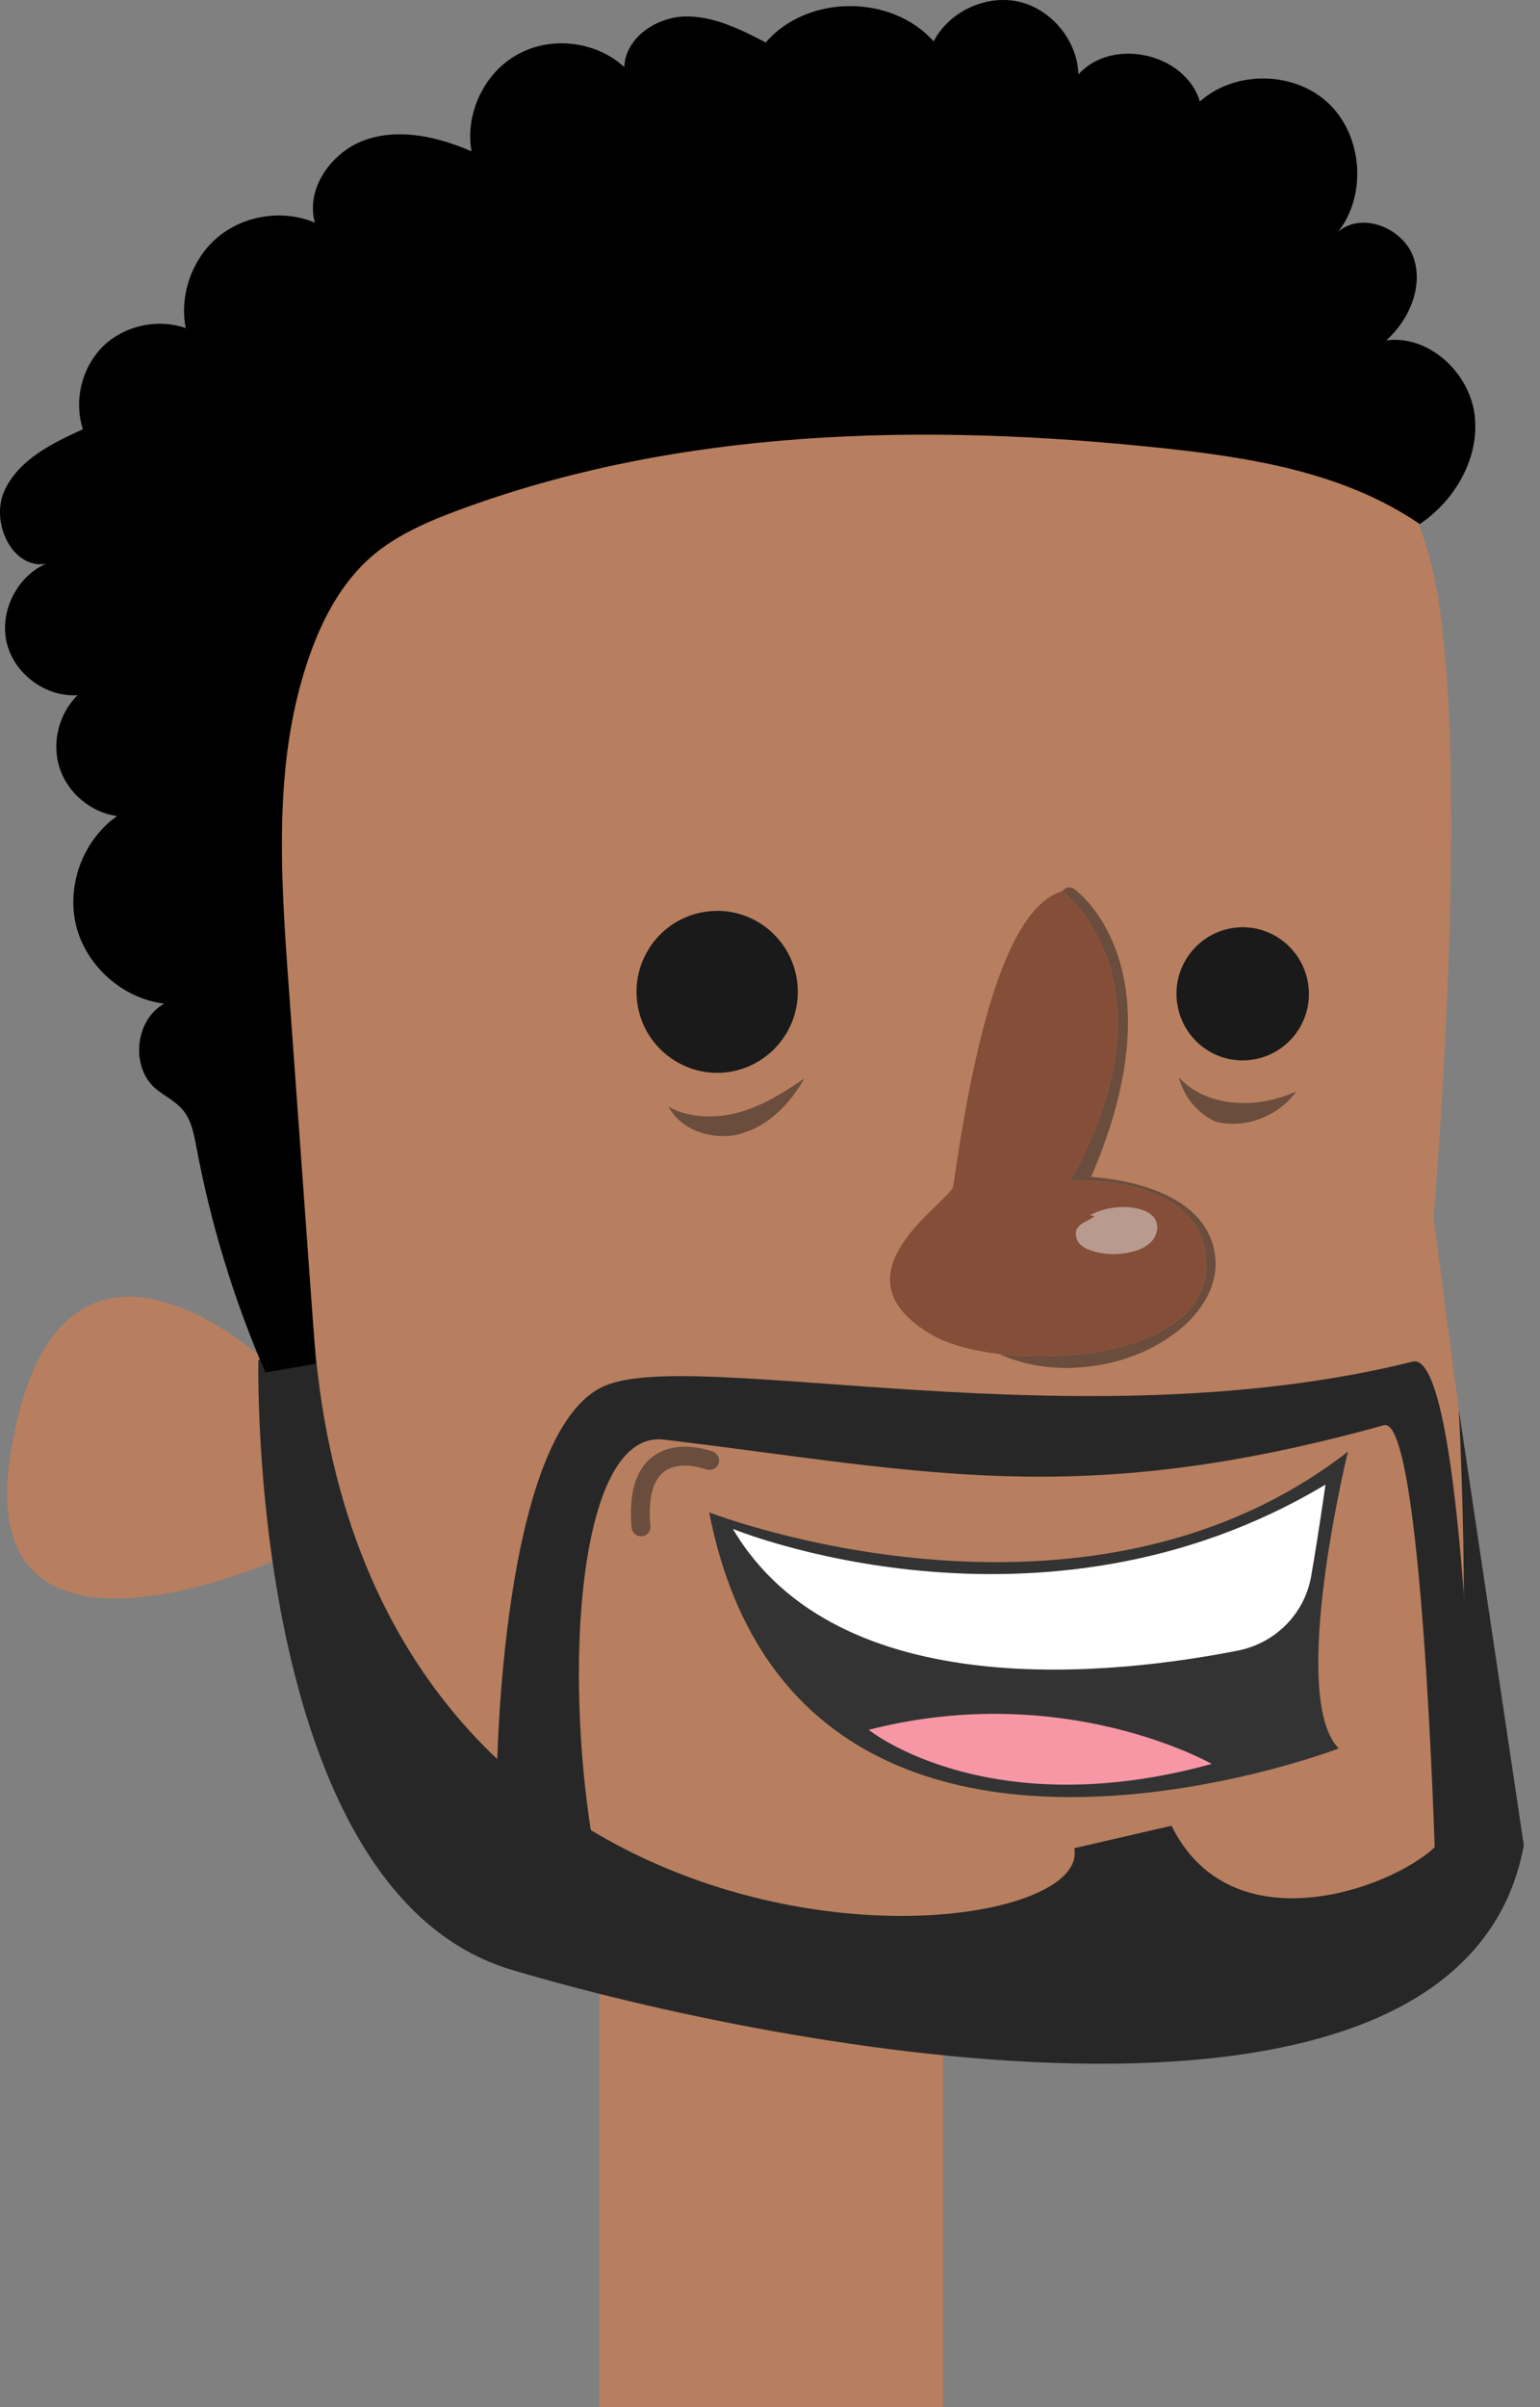<?xml version="1.0" encoding="UTF-8"?>
<svg width="32px" height="50px" viewBox="0 0 32 50" version="1.1" xmlns="http://www.w3.org/2000/svg" xmlns:xlink="http://www.w3.org/1999/xlink">
    <rect x="0" y="0" width="32" height="50" fill="#808080" stroke="none"/>
    <!-- Generator: sketchtool 50.2 (55047) - http://www.bohemiancoding.com/sketch -->
    <title>etienne-head</title>
    <desc>Created with sketchtool.</desc>
    <defs/>
    <g stroke="none" stroke-width="1" fill-rule="evenodd">
        <g>
            <g>
                <polygon fill="#B77F5F" transform="translate(16.028, 47.187) scale(-1, 1) translate(-16.028, -47.187) " points="12.458 53.328 19.598 53.328 19.598 41.046 12.458 41.046"/>
                <path d="M25.768,32.362 C25.768,32.362 25.187,39.689 20.882,40.813 C16.578,41.929 8.438,43.527 3.828,42.039 C-0.781,40.557 0.248,37.201 0.248,37.201 L1.815,25.291 C1.815,25.291 1.053,16.527 1.725,12.375 C2.398,8.23 6.62,4.866 7.54,3.684 C8.46,2.495 15.691,-0.052 20.524,3.049 C25.356,6.151 28.569,8.099 28.38,10.018 C28.19,11.93 26.204,28.174 26.204,28.174 C26.204,28.174 30.468,24.306 31.387,30.239 C32.169,35.281 25.768,32.362 25.768,32.362" fill="#B77F5F" transform="translate(15.801, 22.105) scale(-1, 1) translate(-15.801, -22.105) "/>
                <path d="M13.248,20.329 C13.397,19.417 14.258,18.789 15.171,18.943 C16.085,19.089 16.704,19.957 16.556,20.869 C16.408,21.789 15.546,22.409 14.633,22.263 C13.72,22.11 13.099,21.249 13.248,20.329" fill="#1A1A1A" transform="translate(14.902, 20.602) scale(-1, 1) translate(-14.902, -20.602) "/>
                <path d="M23.857,28.415 C23.643,28.415 23.431,28.393 23.226,28.363 C22.681,28.276 22.179,28.079 21.79,27.823 C21.074,27.364 20.692,26.714 20.767,26.094 C20.929,24.759 22.662,24.496 23.345,24.445 C21.479,20.132 23.601,18.534 23.694,18.468 C23.726,18.446 23.762,18.432 23.798,18.432 C23.854,18.432 23.908,18.461 23.943,18.512 C23.943,18.512 21.464,20.388 23.779,24.532 C23.779,24.532 23.702,24.525 23.572,24.525 C22.94,24.525 21.061,24.656 20.956,26.152 C20.852,27.612 22.71,28.174 24.394,28.174 C24.692,28.174 24.985,28.159 25.26,28.123 C24.805,28.327 24.325,28.415 23.857,28.415" fill="#6A4D3D" transform="translate(23.009, 23.423) scale(-1, 1) translate(-23.009, -23.423) "/>
                <path d="M21.486,18.512 C21.486,18.512 19.006,20.388 21.321,24.532 C21.321,24.532 18.625,24.35 18.498,26.152 C18.34,28.385 22.781,28.517 24.152,27.751 C26.401,26.488 23.798,24.963 23.751,24.635 C23.384,22.081 22.758,18.884 21.486,18.512" fill="#844E38" transform="translate(21.78, 23.343) scale(-1, 1) translate(-21.78, -23.343) "/>
                <path d="M15.584,23.598 C15.447,23.598 15.311,23.584 15.181,23.54 C14.616,23.372 14.178,22.912 13.89,22.402 C14.308,22.686 14.747,22.963 15.235,23.102 C15.441,23.161 15.656,23.19 15.871,23.19 C16.166,23.19 16.458,23.131 16.714,22.985 C16.503,23.387 16.042,23.598 15.584,23.598" fill="#6A4D3D" transform="translate(15.302, 23) scale(-1, 1) translate(-15.302, -23) "/>
                <path d="M23.256,26.05 C23.134,26.05 23.014,26.036 22.895,26.006 C22.738,25.97 22.581,25.904 22.472,25.788 C22.363,25.671 22.315,25.481 22.389,25.342 C22.459,25.204 22.614,25.138 22.764,25.102 C22.863,25.08 22.965,25.072 23.067,25.072 C23.305,25.072 23.542,25.131 23.751,25.24 L23.656,25.262 C23.769,25.357 23.953,25.393 24.022,25.525 C24.074,25.634 24.035,25.766 23.955,25.846 C23.875,25.926 23.763,25.97 23.651,25.999 C23.522,26.036 23.389,26.05 23.256,26.05" fill="#B99A8E" transform="translate(23.2, 25.561) scale(-1, 1) translate(-23.2, -25.561) "/>
                <path d="M14.732,31.91 C14.727,31.91 14.721,31.91 14.715,31.91 L14.677,31.903 C14.589,31.881 14.529,31.793 14.538,31.698 C14.573,31.312 14.554,30.801 14.26,30.575 C14.13,30.472 13.969,30.443 13.819,30.443 C13.583,30.443 13.377,30.523 13.374,30.523 C13.351,30.531 13.327,30.531 13.304,30.531 C13.226,30.531 13.152,30.487 13.122,30.407 C13.084,30.305 13.135,30.195 13.235,30.151 C13.253,30.151 13.508,30.049 13.818,30.049 C14.036,30.049 14.284,30.1 14.495,30.261 C14.846,30.531 14.991,31.027 14.927,31.735 C14.919,31.837 14.833,31.91 14.732,31.91" fill="#6A4D3D" transform="translate(14.026, 30.98) scale(-1, 1) translate(-14.026, -30.98) "/>
                <path d="M28.01,31.414 C28.01,31.414 20.247,34.435 14.736,30.151 C14.736,30.151 15.986,35.238 14.928,36.318 C14.928,36.318 26.202,40.638 28.01,31.414" fill="#333333" transform="translate(21.373, 33.74) scale(-1, 1) translate(-21.373, -33.74) "/>
                <path d="M15.228,30.837 C15.228,30.837 15.37,31.852 15.524,32.735 C15.659,33.515 16.258,34.121 17.031,34.282 C19.545,34.778 25.346,35.471 27.542,31.757 C27.542,31.757 21.156,34.391 15.228,30.837" fill="#FFFFFF" transform="translate(21.385, 32.759) scale(-1, 1) translate(-21.385, -32.759) "/>
                <path d="M18.051,36.639 C18.051,36.639 21.117,34.887 25.179,35.931 C25.179,35.931 22.711,37.923 18.051,36.639" fill="#F797A5" transform="translate(21.615, 36.335) scale(-1, 1) translate(-21.615, -36.335) "/>
                <path d="M31.661,28.254 C31.661,28.254 31.906,39.273 26.401,40.915 C20.897,42.557 6.67,45.337 5.366,38.332 L6.718,29.268 C6.718,29.268 6.266,37.492 7.231,38.383 C8.197,39.266 11.464,40.411 12.686,37.923 L14.708,38.39 C14.245,40.725 29.536,41.849 30.518,27.575 L31.661,28.254" fill="#282727" transform="translate(18.515, 35.221) scale(-1, 1) translate(-18.515, -35.221) "/>
                <path d="M27.136,29.903 C29.06,29.677 29.279,35.544 28.425,39.2 L30.605,36.865 C30.605,36.865 30.535,29.721 28.366,28.787 C26.481,27.969 18.496,30.005 11.577,28.283 C10.564,28.028 10.324,36.712 10.324,36.712 L11.106,38.762 C11.106,38.762 11.368,29.378 12.175,29.604 C18.585,31.385 21.77,30.545 27.136,29.903" fill="#282727" transform="translate(20.465, 33.739) scale(-1, 1) translate(-20.465, -33.739) "/>
                <path d="M29.042,14.44 C29.435,14.82 29.587,15.433 29.417,15.951 C29.248,16.476 28.764,16.878 28.223,16.951 C28.93,17.447 29.283,18.395 29.072,19.235 C28.861,20.074 28.098,20.745 27.242,20.847 C27.842,21.176 27.95,22.139 27.439,22.599 C27.256,22.759 27.021,22.861 26.861,23.051 C26.679,23.263 26.626,23.555 26.574,23.832 C26.273,25.437 25.792,27.013 25.141,28.509 C24.791,28.451 24.441,28.385 24.09,28.327 C24.282,25.685 24.472,23.044 24.663,20.402 C24.828,18.118 24.984,15.754 24.215,13.594 C23.941,12.82 23.538,12.076 22.916,11.543 C22.41,11.113 21.786,10.843 21.163,10.609 C16.537,8.887 11.457,8.785 6.549,9.303 C4.666,9.5 2.719,9.814 1.154,10.886 C0.418,10.39 -0.095,9.507 0.015,8.617 C0.125,7.734 0.969,6.953 1.85,7.07 C1.369,6.639 1.071,5.939 1.29,5.333 C1.51,4.728 2.368,4.392 2.851,4.815 C2.248,4.049 2.341,2.816 3.053,2.144 C3.765,1.473 4.993,1.458 5.724,2.108 C6.028,1.101 7.548,0.765 8.247,1.546 C8.269,0.845 8.806,0.189 9.488,0.035 C10.17,-0.118 10.935,0.24 11.256,0.86 C12.129,-0.125 13.883,-0.118 14.745,0.882 C15.275,0.605 15.837,0.327 16.434,0.342 C17.031,0.364 17.66,0.787 17.684,1.393 C18.271,0.853 19.205,0.743 19.899,1.13 C20.594,1.509 20.998,2.363 20.858,3.144 C21.544,2.845 22.327,2.662 23.037,2.896 C23.747,3.129 24.315,3.903 24.113,4.625 C24.764,4.348 25.562,4.465 26.111,4.91 C26.659,5.355 26.933,6.121 26.797,6.815 C27.38,6.61 28.074,6.763 28.516,7.194 C28.958,7.632 29.126,8.325 28.933,8.916 C29.578,9.208 30.275,9.551 30.567,10.201 C30.859,10.85 30.4,11.828 29.701,11.711 C30.308,11.974 30.672,12.711 30.515,13.353 C30.36,14.002 29.703,14.484 29.042,14.44" fill="#000000" transform="translate(15.328, 14.255) scale(-1, 1) translate(-15.328, -14.255) "/>
                <path d="M24.464,20.424 C24.585,19.672 25.292,19.154 26.042,19.278 C26.793,19.402 27.302,20.11 27.18,20.862 C27.058,21.621 26.351,22.132 25.6,22.008 C24.85,21.883 24.341,21.176 24.464,20.424" fill="#1A1A1A" transform="translate(25.822, 20.643) scale(-1, 1) translate(-25.822, -20.643) "/>
                <path d="M25.81,23.343 C25.302,23.343 24.791,23.088 24.497,22.672 C24.831,22.825 25.21,22.912 25.58,22.912 C26.091,22.912 26.587,22.752 26.934,22.38 C26.834,22.781 26.546,23.124 26.173,23.299 C26.054,23.328 25.932,23.343 25.81,23.343" fill="#6A4D3D" transform="translate(25.715, 22.861) scale(-1, 1) translate(-25.715, -22.861) "/>
            </g>
        </g>
    </g>
</svg>